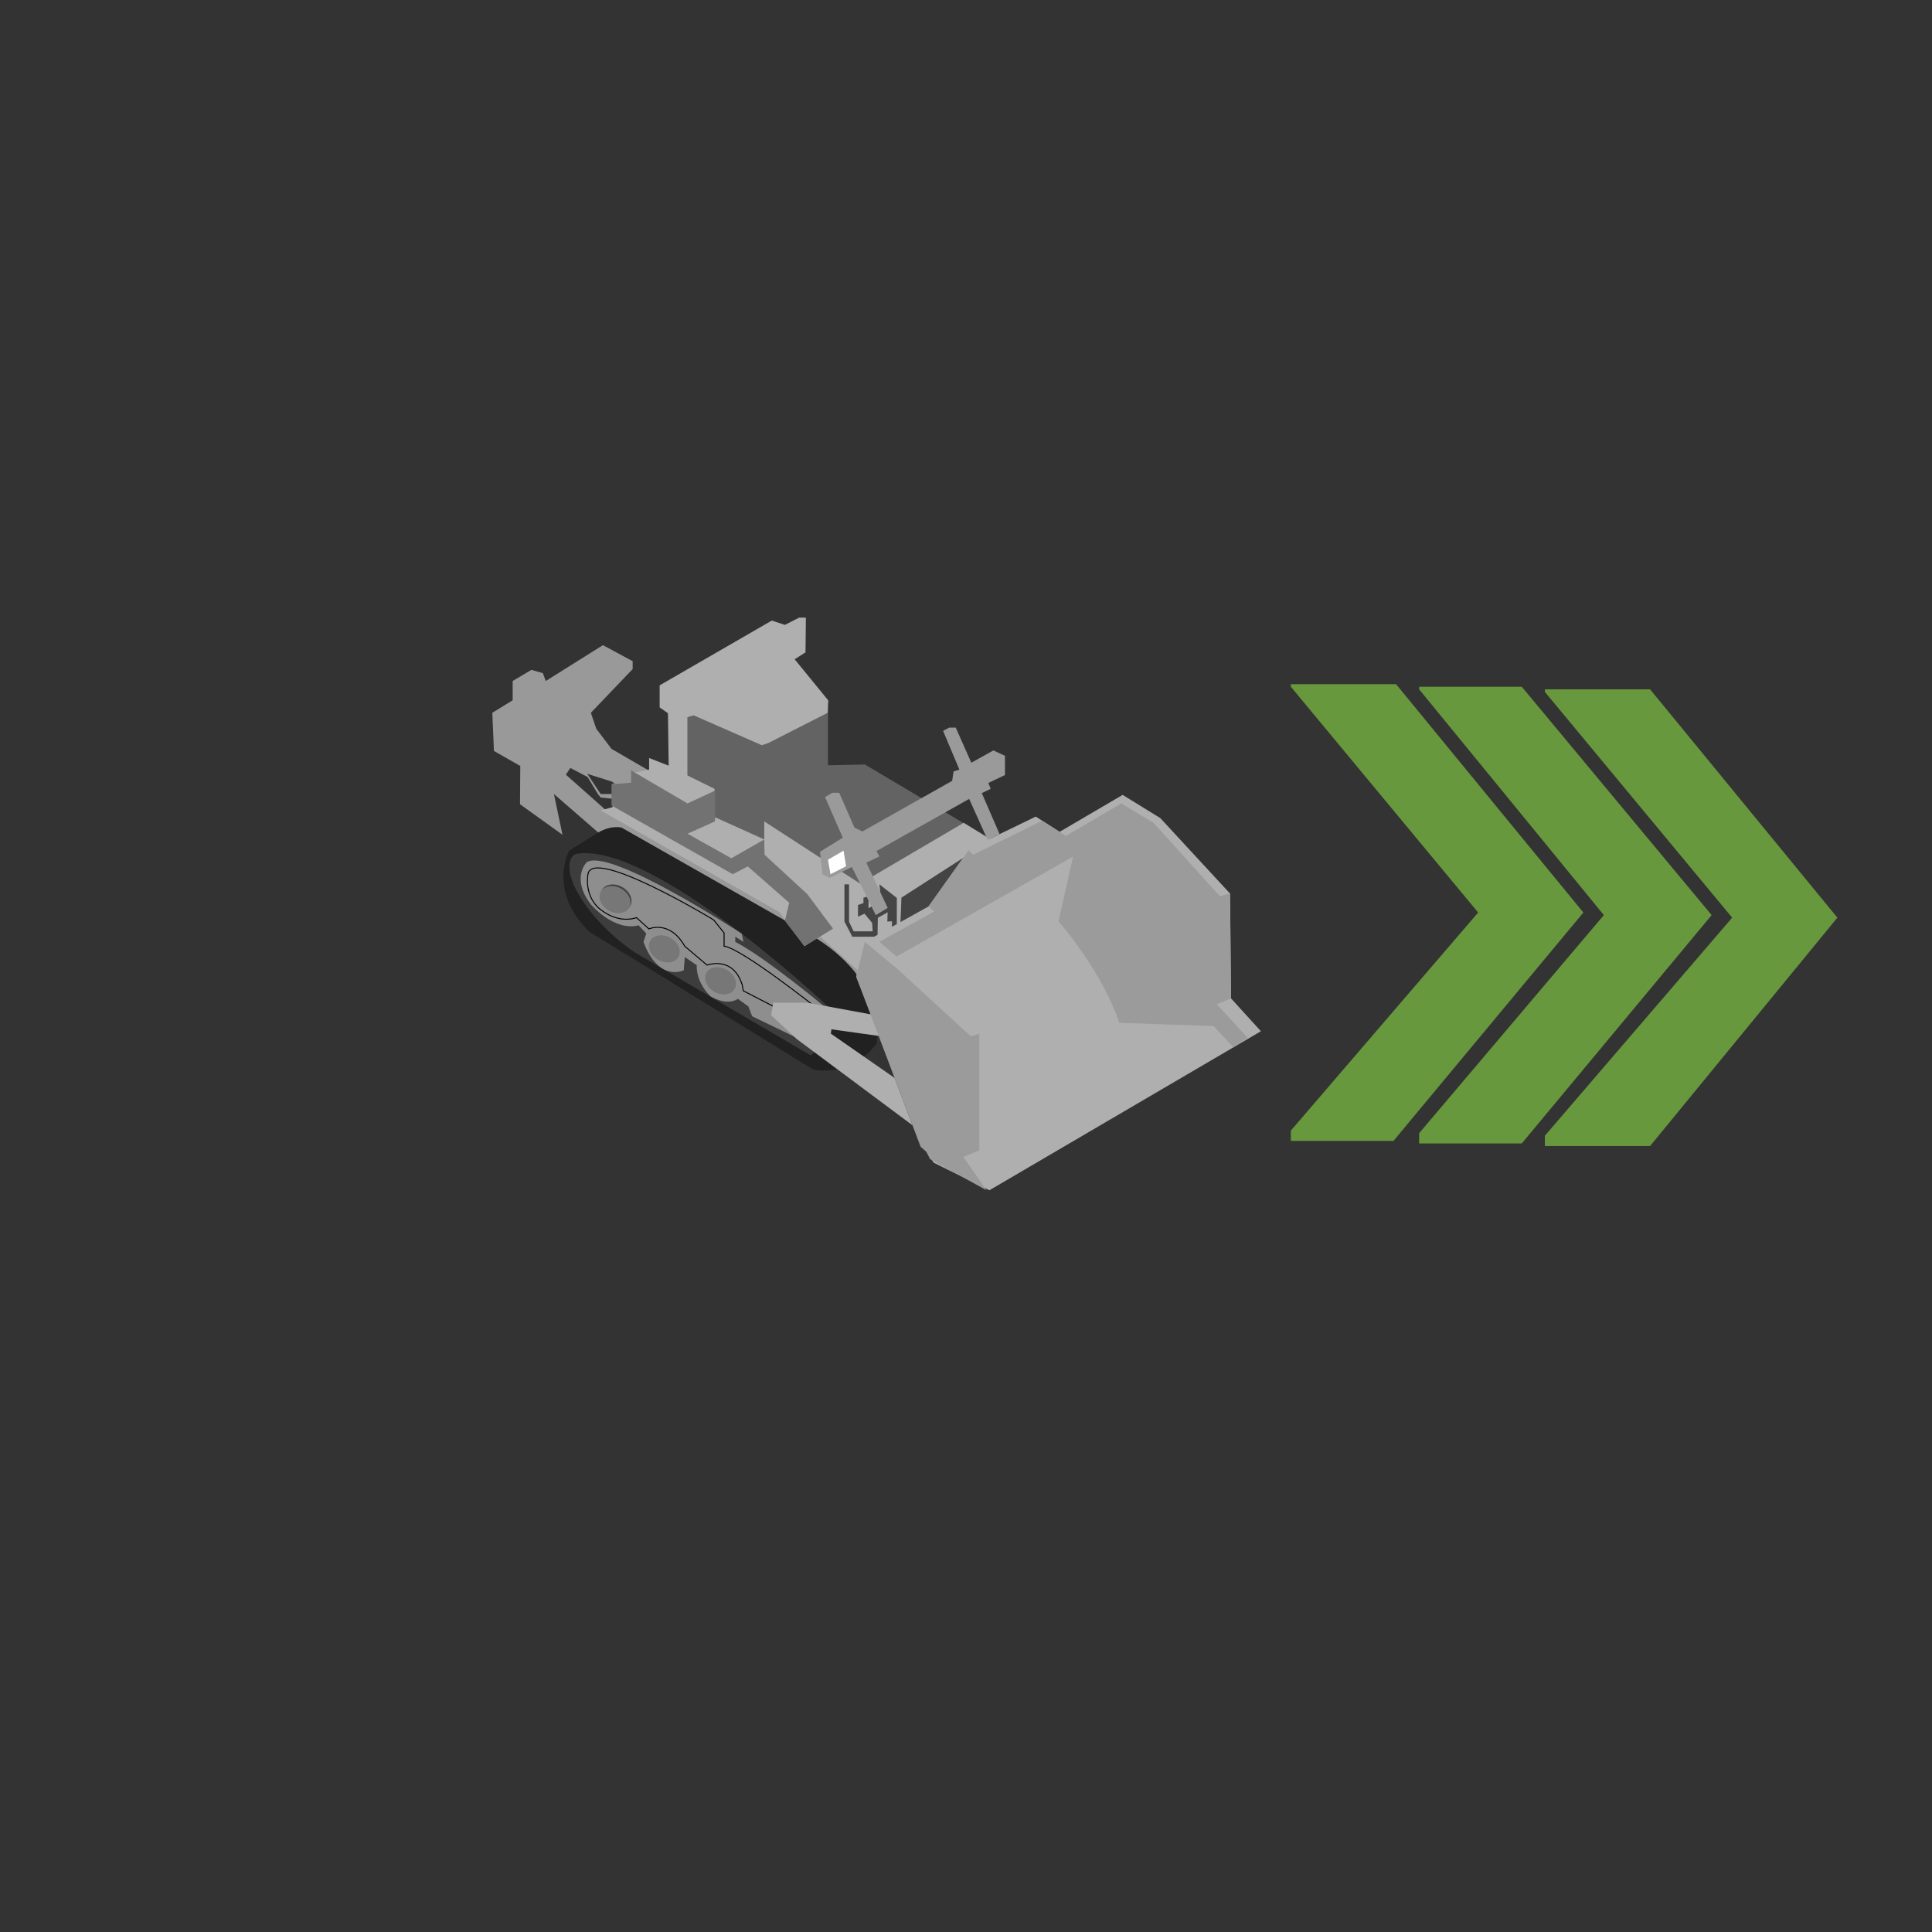 <?xml version="1.0" encoding="utf-8"?>
<!-- Generator: Adobe Illustrator 16.0.0, SVG Export Plug-In . SVG Version: 6.00 Build 0)  -->
<!DOCTYPE svg PUBLIC "-//W3C//DTD SVG 1.1//EN" "http://www.w3.org/Graphics/SVG/1.1/DTD/svg11.dtd">
<svg version="1.1" id="Layer_1" xmlns="http://www.w3.org/2000/svg" xmlns:xlink="http://www.w3.org/1999/xlink" x="0px" y="0px"
	 width="200px" height="200px" viewBox="0 0 200 200" enable-background="new 0 0 200 200" xml:space="preserve">
<rect x="0" y="0" width="200" height="200" fill="#333333" stroke="none"/>
<path fill="#EAEAEA" stroke="#010101" stroke-miterlimit="10" d="M128.893,118.072"/>
<g id="Direction">
	<g transform="rotate({{angle}} 50 50)">
		<polygon id="arrow" opacity="0.7" fill="#80C342" enable-background="new    " points="133.629,118.105 133.629,117.041 
			153.018,94.464 133.629,71.092 133.629,70.826 144.52,70.826 163.908,94.464 144.252,118.105 		">

		</polygon>
		<polygon id="arrow2" opacity="0.7" fill="#80C342" enable-background="new    " points="146.91,118.369 146.91,117.309 
			166.031,94.731 146.91,71.358 146.91,71.092 157.533,71.092 177.188,94.731 157.533,118.369 		">

		</polygon>
		<polygon id="arrow3" opacity="0.7" fill="#80C342" enable-background="new    " points="159.924,118.637 159.924,117.572 
			179.313,94.996 159.924,71.624 159.924,71.358 170.814,71.358 190.203,94.996 170.814,118.637 		">

		</polygon>
	</g>
</g>
<polygon fill="#999999" points="61.166,73.786 61.727,75.442 63.303,77.523 68.727,80.671 68.023,81.822 66.758,82.02 64.902,81.88 
	63.303,80.896 60.801,80.108 62.178,82.198 63.836,82.198 63.864,82.742 62.178,82.555 61.895,82.198 60.835,80.439 59.04,79.497 
	58.579,80.193 62.823,83.959 63.074,83.655 64.707,83.621 67.572,83.734 89.236,98.691 89.384,101.945 62.542,86.713 57.344,82.198 
	58.227,86.413 53.83,83.255 53.858,79.293 51.133,77.741 50.963,73.786 53.07,72.492 53.07,70.496 55.012,69.345 56.19,69.681 
	56.5,70.496 62.415,66.787 65.493,68.445 65.493,69.26 "/>
<polygon fill="#636363" points="89.535,79.141 101.657,86.341 88.934,92.071 79.227,87.052 73.98,84.578 73.98,81.655 71.17,80.269 
	71.17,74.239 71.395,73.86 85.711,73.41 85.711,79.218 "/>
<path fill="#212121" d="M84.174,110.714L61.016,96.463c-4.385-4.249-2.098-8.41-2.098-8.41l3.035-1.888
	c1.389-0.788,2.398-0.488,2.398-0.488l20.184,11.474c7.632,4.887,6.198,10.906,6.198,10.906
	C87.921,111.662,84.173,110.723,84.174,110.714z"/>
<path fill="#3D3D3D" d="M83.931,109.254L65.775,98.631c-4.889-3.313-6.408-7.084-6.408-7.084c-1.072-2.697,0.225-3.147,0.225-3.147
	c7.869-1.407,26.12,15.79,26.12,15.79C86.927,107,83.93,109.251,83.931,109.254z"/>
<polygon fill="#AFAFAF" points="101.075,91.165 88.792,100.46 84.886,96.936 83.273,97.947 80.688,94.423 62.178,83.894 
	63.413,83.563 63.413,81.13 65.325,81.019 65.325,80.044 67.196,79.669 67.196,78.47 69.221,79.263 69.146,73.831 68.286,73.232 
	68.286,70.946 79.9,64.239 81.249,64.688 82.729,63.938 83.424,63.938 83.386,67.534 82.262,68.246 85.746,72.515 85.679,73.791 
	79.489,76.939 78.854,77.14 71.805,74.05 71.17,74.239 71.17,80.269 73.98,81.655 73.98,84.578 79.113,86.9 79.113,85.028 
	89.041,91.474 99.763,85.177 102.874,87.087 "/>
<polygon fill="#444444" points="98.994,92.812 93.206,95.796 93.317,92.923 99.951,88.651 "/>
<path fill="#8E8E8E" d="M84.501,108.416l-6.636-3.211l-0.395-1.016l-1.078-0.787c-1.243,0.789-2.859-0.277-2.859-0.277
	c-1.572-1.574-1.404-3.205-1.404-3.205l-1.236-0.843l-0.113,1.38c-2.922,1.041-4.163-2.958-4.163-2.958l0.283-0.864l-0.788-0.843
	c-2.585,0.65-4.945-2.169-4.945-2.169c-2.081-2.698-0.449-4.346-0.449-4.346c2.303-1.649,16.075,7.383,16.075,7.383l0.167,0.842
	l-0.843-0.533v0.533c3.147,1.628,9.219,6.691,9.219,6.691L84.501,108.416z"/>
<path fill="none" stroke="#000000" stroke-width="0.1" stroke-miterlimit="10" d="M81.892,105.12l-4.948-2.552l-0.111-0.619
	c-0.956-3.054-3.638-2.041-3.638-2.041l-2.316-1.961c-1.543-2.745-3.703-1.789-3.703-1.789l-1.285-1.163
	c-2.211,0.714-4.01-1.085-4.01-1.085c-1.429-1.436-1.015-3.41-1.015-3.41c0.457-2.885,13.004,4.721,13.004,4.721l1.086,1.349v1.377
	c1.8,0.218,9.518,6.345,9.518,6.345L81.892,105.12z"/>
<polygon fill="#AFAFAF" points="102.426,123.213 96.655,120.363 95.454,118.564 88.634,101.1 89.534,97.502 96.129,93.829 
	100.401,87.837 107.221,84.535 109.695,86.109 116.215,82.287 120.111,84.686 127.334,92.5 127.436,103.352 130.529,106.753 "/>
<polygon fill="#AFAFAF" points="92.474,107.452 86.066,106.553 86.01,107.004 92.606,111.585 94.462,116.489 82.486,107.566 
	79.827,105.094 80.051,103.801 83.593,103.801 90.618,105.094 "/>
<path fill="#9B9B9B" d="M127.68,108.421l1.472-0.996l-3.179-3.46l1.463-0.617l-0.104-10.853l-1.049,0.285l-6.858-7.588l-3.344-2.024
	l-5.746,3.375l-2.443-1.583l-7.153,3.52l-0.464-0.472l-4.146,5.814l0.569,0.548l-5.667,3.126l1.782,1.521l18.268-10.342l-1.5,6.693
	c4.968,5.903,6.278,10.512,6.278,10.512l9.779,0.338L127.68,108.421z"/>
<polygon fill="#9B9B9B" points="88.634,101.1 95.305,118.717 95.904,119.24 96.279,119.989 102.124,123.213 99.726,119.766 
	101.376,119.091 101.376,107.023 100.486,107.271 92.945,100.355 89.534,97.502 "/>
<polygon fill="#454545" points="92.839,95.661 92.337,95.94 92.337,95.372 91.857,95.396 91.887,94.442 90.874,95.006 
	90.844,96.771 90.485,96.969 88.23,96.969 87.415,95.396 87.415,91.548 87.892,91.548 87.892,95.426 88.37,96.409 90.338,96.409 
	90.283,95.536 89.494,94.583 88.82,94.892 88.82,93.683 89.384,93.486 89.384,92.923 89.909,92.784 89.909,94.022 91.213,93.233 
	91.034,91.548 92.839,92.953 "/>
<polygon fill="#9B9A9A" points="102.24,86.945 100.325,82.704 90.733,88.1 91.034,88.661 89.684,89.3 91.894,93.984 90.658,94.732 
	88.184,89.75 85.897,90.874 85.149,90.536 84.886,88.176 87.246,86.713 85.409,82.517 86.16,82.067 86.874,82.067 88.448,85.665 
	89.27,86.077 98.566,80.833 98.713,79.857 99.314,79.668 97.627,75.659 98.263,75.322 98.938,75.322 100.551,78.957 102.838,77.682 
	104.035,78.245 104.035,80.23 102.311,81.055 102.557,81.655 101.637,82.105 103.477,86.348 "/>
<polygon fill="#FFFFFF" points="85.711,88.998 85.971,90.498 87.585,89.676 87.324,88.063 "/>
<polygon fill="#727272" points="83.575,92.563 79.145,88.483 79.113,86.9 75.706,88.847 71.17,86.305 74.018,85.028 74.018,81.844 
	71.17,83.171 65.325,79.747 65.325,81.019 63.303,81.169 63.303,83.382 75.854,90.498 77.41,89.691 81.699,93.455 81.249,95.329 
	83.273,97.947 86.234,96.13 "/>
<path fill="#444444" d="M65.236,93.793c-0.354,0.626-1.299,0.759-2.107,0.299c-0.806-0.46-1.172-1.34-0.816-1.965
	c0.357-0.624,1.299-0.757,2.107-0.297S65.596,93.169,65.236,93.793z"/>
<ellipse transform="matrix(-0.496 0.868 -0.868 -0.496 176.082 84.096)" fill="#777777" cx="63.637" cy="93.146" rx="1.303" ry="1.687"/>
<path fill="#777777" d="M70.23,99.063c-0.352,0.624-1.295,0.756-2.104,0.295c-0.808-0.46-1.173-1.338-0.817-1.963
	c0.354-0.622,1.297-0.755,2.104-0.295S70.59,98.438,70.23,99.063z"/>
<path fill="#777777" d="M76.053,102.365c-0.356,0.624-1.297,0.756-2.106,0.296c-0.808-0.461-1.173-1.338-0.817-1.966
	c0.352-0.62,1.297-0.753,2.106-0.294C76.044,100.861,76.407,101.74,76.053,102.365z"/>
</svg>
